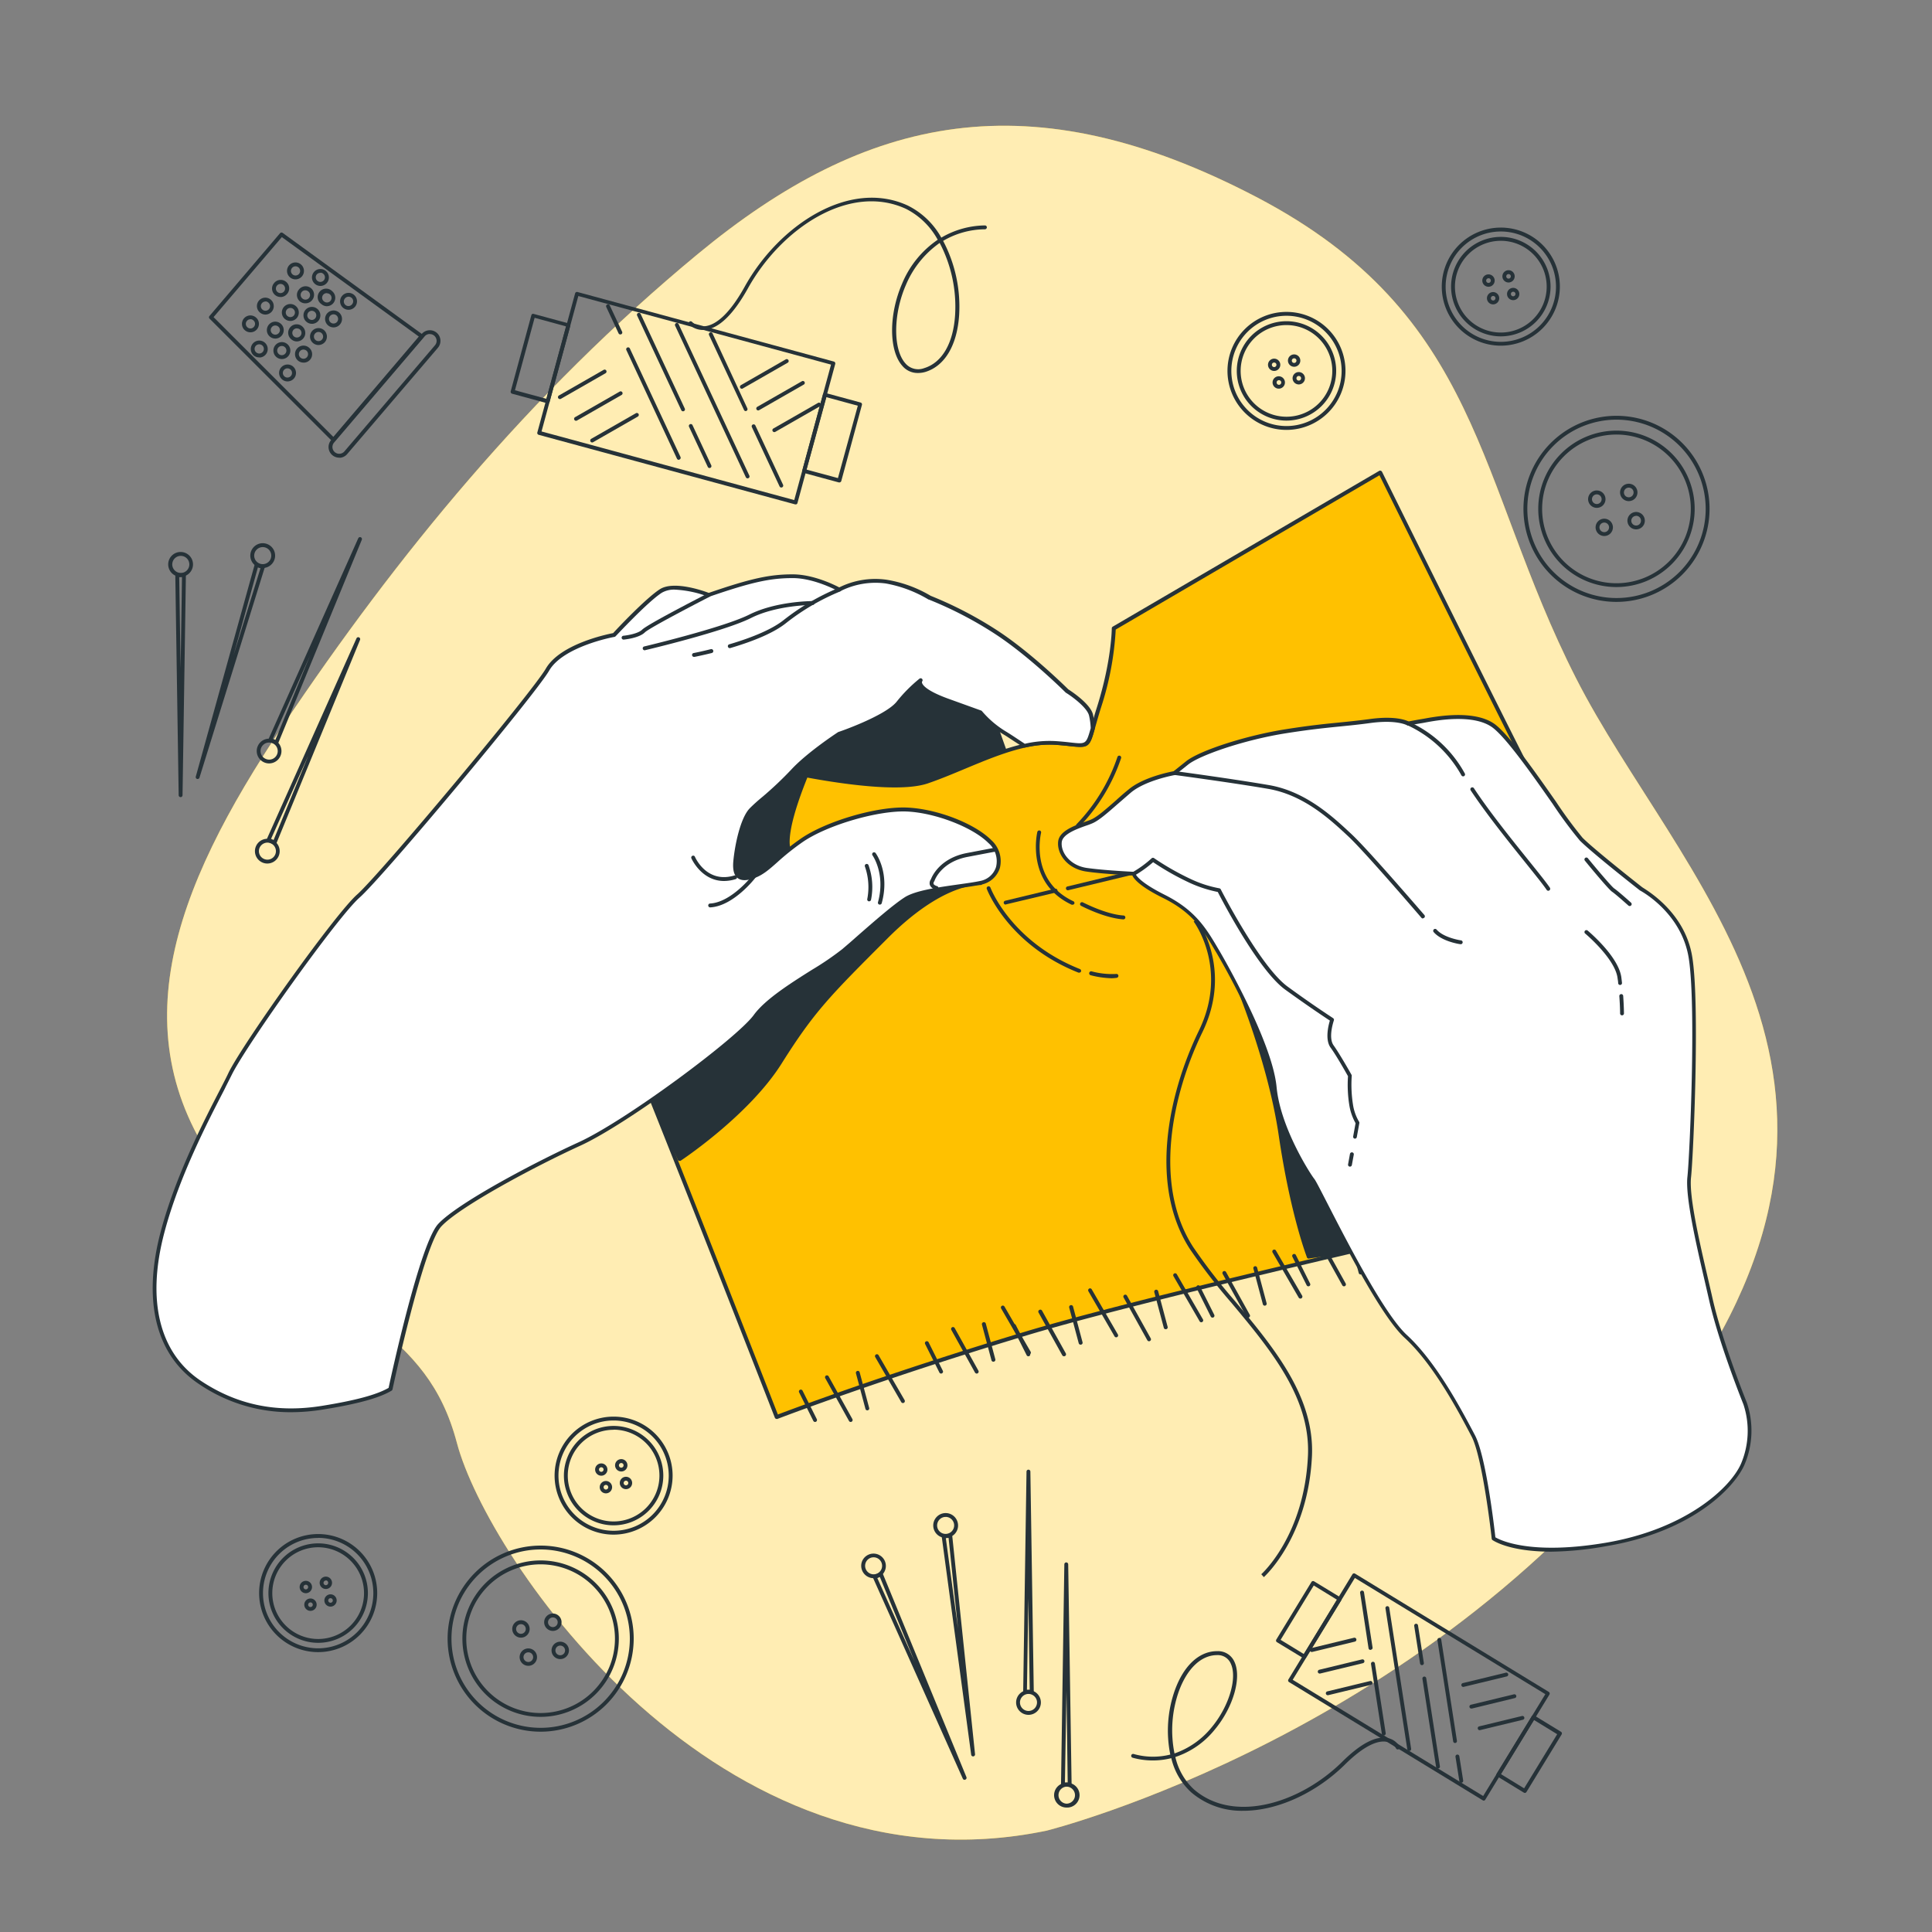 <svg xmlns="http://www.w3.org/2000/svg" viewBox="0 0 500 500"><rect x="0" y="0" width="500" height="500" fill="#808080" stroke="none"/><g id="freepik--background-simple--inject-10"><path d="M270.83,473.78s100.89-25.1,162.51-110,.52-137.14-25.49-188.31S383.7,81.59,325.18,51,224.35,29.57,180.6,65.73,102.53,144.09,73.48,187.39,30,269.46,59.31,306.26s51,37.15,58.94,67.18S185.94,491.4,270.83,473.78Z" style="fill:#FFC100"></path><path d="M270.83,473.78s100.89-25.1,162.51-110,.52-137.14-25.49-188.31S383.7,81.59,325.18,51,224.35,29.57,180.6,65.73,102.53,144.09,73.48,187.39,30,269.46,59.31,306.26s51,37.15,58.94,67.18S185.94,491.4,270.83,473.78Z" style="fill:#fff;opacity:0.7"></path></g><g id="freepik--thread-2--inject-10"><path d="M394.63,464a.48.48,0,0,1-.26-.07l-6.88-4.2a.56.56,0,0,1-.23-.31.53.53,0,0,1,.06-.37l9.1-14.9a.48.48,0,0,1,.31-.23.49.49,0,0,1,.37.06l6.88,4.2a.5.5,0,0,1,.17.69l-9.1,14.89A.47.47,0,0,1,394.63,464Zm-6.19-4.86,6,3.68L403,448.81l-6-3.67Z" style="fill:#263238"></path><path d="M337.61,429.25a.5.5,0,0,1-.26-.08L330.48,425a.48.48,0,0,1-.23-.31.5.5,0,0,1,.06-.38l9.09-14.9a.5.5,0,0,1,.69-.16l6.88,4.19a.5.5,0,0,1,.16.69L338,429A.51.51,0,0,1,337.61,429.25Zm-6.19-4.86,6,3.67L346,414l-6-3.68Z" style="fill:#263238"></path><path d="M384,466a.5.5,0,0,1-.26-.08l-50.14-30.6a.48.48,0,0,1-.22-.3.5.5,0,0,1,.06-.38L350,407.43a.5.5,0,0,1,.69-.17l50.13,30.6a.5.5,0,0,1,.17.69l-16.61,27.22a.5.5,0,0,1-.31.22Zm-49.45-31.27,49.29,30.08,16.09-26.36-49.29-30.08Z" style="fill:#263238"></path><path d="M376.58,451.09a.51.51,0,0,1-.5-.42L372,424.47a.51.51,0,0,1,.42-.57.5.5,0,0,1,.57.42l4.06,26.19a.49.49,0,0,1-.42.57Z" style="fill:#263238"></path><path d="M378.17,461.37a.49.49,0,0,1-.49-.42l-1-6.29a.49.49,0,0,1,.42-.57.5.5,0,0,1,.57.41l1,6.3a.5.5,0,0,1-.41.57Z" style="fill:#263238"></path><path d="M368,430.94a.5.5,0,0,1-.49-.42L366,420.8a.49.49,0,0,1,.41-.57.5.5,0,0,1,.57.41l1.51,9.72a.5.5,0,0,1-.42.57Z" style="fill:#263238"></path><path d="M372.15,457.7a.5.5,0,0,1-.49-.42l-3.54-22.81a.51.51,0,0,1,.42-.57.5.5,0,0,1,.57.42l3.54,22.8a.5.5,0,0,1-.42.57Z" style="fill:#263238"></path><path d="M364.7,453.15a.49.49,0,0,1-.49-.42l-5.65-36.48a.49.49,0,0,1,.41-.57.5.5,0,0,1,.57.42l5.66,36.48a.51.51,0,0,1-.42.57Z" style="fill:#263238"></path><path d="M354.67,427a.5.5,0,0,1-.49-.42L352,412.23a.5.5,0,1,1,1-.15l2.22,14.29a.49.49,0,0,1-.42.57Z" style="fill:#263238"></path><path d="M358.11,449.13a.49.49,0,0,1-.49-.42l-2.8-18.06a.5.5,0,0,1,1-.15l2.8,18.06a.51.51,0,0,1-.42.57Z" style="fill:#263238"></path><path d="M378.76,436.57a.5.5,0,0,1-.12-1l11.07-2.68a.51.51,0,0,1,.61.37.5.5,0,0,1-.37.6l-11.07,2.68Z" style="fill:#263238"></path><path d="M380.85,442.17a.5.5,0,0,1-.12-1l11.07-2.68a.51.51,0,0,1,.61.37.5.5,0,0,1-.37.6L381,442.15Z" style="fill:#263238"></path><path d="M382.93,447.77a.5.5,0,0,1-.48-.39.49.49,0,0,1,.37-.6l11.07-2.68a.5.5,0,0,1,.6.37.49.49,0,0,1-.36.6l-11.08,2.68Z" style="fill:#263238"></path><path d="M339.45,427.52a.49.49,0,0,1-.48-.38.5.5,0,0,1,.37-.61l11.07-2.68a.5.5,0,0,1,.23,1l-11.07,2.68Z" style="fill:#263238"></path><path d="M341.54,433.12a.51.51,0,0,1-.49-.38.52.52,0,0,1,.37-.61l11.08-2.68a.5.5,0,0,1,.6.37.51.51,0,0,1-.37.61l-11.07,2.68Z" style="fill:#263238"></path><path d="M343.63,438.72a.5.5,0,0,1-.49-.38.51.51,0,0,1,.37-.61l11.07-2.68a.52.52,0,0,1,.61.37.51.51,0,0,1-.37.61l-11.07,2.68Z" style="fill:#263238"></path><path d="M321.77,468.63a20.09,20.09,0,0,1-13.48-4.77,17.31,17.31,0,0,1-5.16-8.85,19.57,19.57,0,0,1-10-.11.51.51,0,0,1-.36-.62.5.5,0,0,1,.61-.35,18.35,18.35,0,0,0,9.49.15,31.21,31.21,0,0,1,1.22-16.76c2.3-6.28,6.22-9.92,10.74-10H315a4.61,4.61,0,0,1,4.45,2.71c1.95,4.09-.26,11.81-5.05,17.56a21.91,21.91,0,0,1-10.22,7.12,16.31,16.31,0,0,0,4.81,8.38c10.39,9,27.66,3.47,38.34-7.11,4.67-4.63,8.58-6.72,11.63-6.2a4.4,4.4,0,0,1,3.2,2.2.5.5,0,1,1-.89.44,3.46,3.46,0,0,0-2.5-1.66c-1.86-.3-5.23.48-10.73,5.93C340.87,463.77,330.88,468.63,321.77,468.63ZM315,428.34h-.08c-4.08.05-7.66,3.45-9.82,9.32a30.35,30.35,0,0,0-1.14,16.13A21.43,21.43,0,0,0,313.6,447c4.47-5.38,6.68-12.78,4.91-16.49A3.63,3.63,0,0,0,315,428.34Z" style="fill:#263238"></path></g><g id="freepik--thread-1--inject-10"><path d="M141.76,104.36h-.14l-9.1-2.47a.52.52,0,0,1-.35-.62l5.35-19.72a.54.54,0,0,1,.24-.3.55.55,0,0,1,.38,0l9.1,2.47a.52.52,0,0,1,.35.62L142.24,104a.53.53,0,0,1-.24.31A.5.5,0,0,1,141.76,104.36ZM133.27,101l8.13,2.21,5.09-18.75-8.13-2.21Z" style="fill:#263238"></path><path d="M217.21,124.85l-.13,0-9.1-2.47a.53.53,0,0,1-.3-.23.51.51,0,0,1-.05-.38L213,102a.48.48,0,0,1,.24-.3.46.46,0,0,1,.38,0l9.1,2.47a.5.5,0,0,1,.35.61l-5.35,19.72A.51.51,0,0,1,217.21,124.85Zm-8.48-3.32,8.13,2.2L222,105l-8.13-2.21Z" style="fill:#263238"></path><path d="M205.9,130.53l-.13,0-66.36-18a.48.48,0,0,1-.3-.24.44.44,0,0,1-.05-.37l9.78-36a.5.5,0,0,1,.61-.35l66.36,18a.51.51,0,0,1,.35.62l-9.78,36a.47.47,0,0,1-.23.3A.45.45,0,0,1,205.9,130.53Zm-65.75-18.87,65.4,17.76,9.52-35.06-65.4-17.75Z" style="fill:#263238"></path><path d="M175.66,119a.52.52,0,0,1-.46-.29L162.08,90.55a.5.5,0,0,1,.9-.42l13.13,28.12a.49.49,0,0,1-.24.66A.41.41,0,0,1,175.66,119Z" style="fill:#263238"></path><path d="M160.53,86.55a.48.48,0,0,1-.45-.29l-3.15-6.75a.5.5,0,1,1,.9-.42L161,85.84a.5.5,0,0,1-.24.67A.52.52,0,0,1,160.53,86.55Z" style="fill:#263238"></path><path d="M183.62,121.12a.48.48,0,0,1-.45-.29L178.3,110.4a.5.5,0,0,1,.9-.42l4.87,10.43a.5.5,0,0,1-.24.67A.52.52,0,0,1,183.62,121.12Z" style="fill:#263238"></path><path d="M176.77,106.44a.48.48,0,0,1-.45-.28L164.89,81.67a.49.49,0,0,1,.24-.66.5.5,0,0,1,.67.24l11.42,24.48a.5.5,0,0,1-.24.67A.52.52,0,0,1,176.77,106.44Z" style="fill:#263238"></path><path d="M193.48,123.8a.52.52,0,0,1-.46-.29L174.75,84.35a.5.5,0,1,1,.9-.42l18.28,39.16a.49.49,0,0,1-.24.66A.54.54,0,0,1,193.48,123.8Z" style="fill:#263238"></path><path d="M202.2,126.17a.49.49,0,0,1-.45-.29l-7.17-15.35a.5.5,0,0,1,.24-.66.5.5,0,0,1,.67.24l7.16,15.34a.5.5,0,0,1-.24.67A.54.54,0,0,1,202.2,126.17Z" style="fill:#263238"></path><path d="M193,106.39a.49.49,0,0,1-.45-.29l-9.05-19.38a.5.5,0,0,1,.24-.67.51.51,0,0,1,.67.24l9,19.39a.49.49,0,0,1-.24.66A.54.54,0,0,1,193,106.39Z" style="fill:#263238"></path><path d="M153.25,114.51a.5.5,0,0,1-.43-.25.51.51,0,0,1,.18-.69l11.57-6.63a.52.52,0,0,1,.69.19.51.51,0,0,1-.19.68l-11.57,6.63A.45.45,0,0,1,153.25,114.51Z" style="fill:#263238"></path><path d="M149.07,108.9a.51.51,0,0,1-.43-.26.5.5,0,0,1,.19-.68l11.57-6.63a.5.5,0,0,1,.49.87l-11.57,6.63A.55.55,0,0,1,149.07,108.9Z" style="fill:#263238"></path><path d="M144.9,103.28a.52.52,0,0,1-.44-.25.51.51,0,0,1,.19-.68l11.57-6.63a.49.49,0,0,1,.68.18.51.51,0,0,1-.18.69l-11.57,6.63A.57.57,0,0,1,144.9,103.28Z" style="fill:#263238"></path><path d="M200.39,111.83a.5.5,0,0,1-.25-.93l11.57-6.63a.49.49,0,0,1,.68.18.51.51,0,0,1-.18.69l-11.57,6.63A.54.54,0,0,1,200.39,111.83Z" style="fill:#263238"></path><path d="M196.21,106.22a.5.5,0,0,1-.24-.93l11.57-6.63a.49.49,0,1,1,.49.86l-11.57,6.63A.45.45,0,0,1,196.21,106.22Z" style="fill:#263238"></path><path d="M192,100.61a.51.51,0,0,1-.44-.25.52.52,0,0,1,.19-.69L203.36,93a.51.51,0,0,1,.68.19.49.49,0,0,1-.18.68l-11.57,6.63A.47.47,0,0,1,192,100.61Z" style="fill:#263238"></path><path d="M237.53,96.53a5.15,5.15,0,0,1-4-1.84c-3.52-3.94-3.54-13.3-.06-21.3a25.48,25.48,0,0,1,9.21-11.34,19.24,19.24,0,0,0-8.22-8c-14.68-6.78-32.32,5.13-40.89,20.56-3.73,6.7-7.42,10.31-11,10.73A5.09,5.09,0,0,1,178.38,84a.5.5,0,1,1,.74-.67h0a4.14,4.14,0,0,0,3.42,1.08c2.21-.27,5.77-2.26,10.19-10.22,8.79-15.82,27-28,42.19-21a20.21,20.21,0,0,1,8.69,8.31,22.82,22.82,0,0,1,11.28-3.16.5.5,0,0,1,.51.49.52.52,0,0,1-.49.51,21.64,21.64,0,0,0-10.83,3,36.42,36.42,0,0,1,4.14,19.26c-.53,7.79-3.72,13.13-8.75,14.66A6.84,6.84,0,0,1,237.53,96.53Zm5.66-33.66a25.19,25.19,0,0,0-8.76,10.92c-3.28,7.55-3.34,16.63-.12,20.24a4.35,4.35,0,0,0,4.87,1.24c4.61-1.4,7.54-6.42,8-13.76A35.58,35.58,0,0,0,243.19,62.87Z" style="fill:#263238"></path></g><g id="freepik--buttons-2--inject-10"><path d="M418.35,155.77a24.08,24.08,0,1,1,24.08-24.08A24.1,24.1,0,0,1,418.35,155.77Zm0-47.16a23.08,23.08,0,1,0,23.08,23.08A23.11,23.11,0,0,0,418.35,108.61Z" style="fill:#263238"></path><path d="M418.35,151.93a20.24,20.24,0,1,1,20.23-20.24A20.26,20.26,0,0,1,418.35,151.93Zm0-39.47a19.24,19.24,0,1,0,19.23,19.23A19.26,19.26,0,0,0,418.35,112.46Z" style="fill:#263238"></path><path d="M413.25,131.43a2.25,2.25,0,1,1,2.25-2.24A2.24,2.24,0,0,1,413.25,131.43Zm0-3.49a1.25,1.25,0,1,0,1.25,1.25A1.25,1.25,0,0,0,413.25,127.94Z" style="fill:#263238"></path><path d="M421.52,129.69a2.25,2.25,0,1,1,2.25-2.25A2.24,2.24,0,0,1,421.52,129.69Zm0-3.49a1.25,1.25,0,1,0,1.25,1.24A1.25,1.25,0,0,0,421.52,126.2Z" style="fill:#263238"></path><path d="M415.17,138.72a2.24,2.24,0,1,1,2.25-2.24A2.24,2.24,0,0,1,415.17,138.72Zm0-3.48a1.24,1.24,0,1,0,1.25,1.24A1.24,1.24,0,0,0,415.17,135.24Z" style="fill:#263238"></path><path d="M423.44,137a2.25,2.25,0,1,1,2.24-2.24A2.24,2.24,0,0,1,423.44,137Zm0-3.49a1.25,1.25,0,1,0,1.24,1.25A1.24,1.24,0,0,0,423.44,133.49Z" style="fill:#263238"></path><path d="M332.94,111.26A15.27,15.27,0,1,1,348.21,96,15.29,15.29,0,0,1,332.94,111.26Zm0-29.54A14.27,14.27,0,1,0,347.21,96,14.28,14.28,0,0,0,332.94,81.72Z" style="fill:#263238"></path><path d="M332.94,108.85A12.86,12.86,0,1,1,345.8,96,12.88,12.88,0,0,1,332.94,108.85Zm0-24.72A11.86,11.86,0,1,0,344.8,96,11.87,11.87,0,0,0,332.94,84.13Z" style="fill:#263238"></path><path d="M329.75,96a1.59,1.59,0,1,1,1.59-1.59A1.59,1.59,0,0,1,329.75,96Zm0-2.18a.59.59,0,1,0,.59.59A.58.58,0,0,0,329.75,93.83Z" style="fill:#263238"></path><path d="M334.93,94.92a1.6,1.6,0,1,1,1.59-1.59A1.59,1.59,0,0,1,334.93,94.92Zm0-2.19a.6.6,0,1,0,.59.6A.59.59,0,0,0,334.93,92.73Z" style="fill:#263238"></path><path d="M331,100.58A1.6,1.6,0,1,1,332.54,99,1.59,1.59,0,0,1,331,100.58Zm0-2.19a.6.6,0,1,0,.59.6A.59.59,0,0,0,331,98.39Z" style="fill:#263238"></path><path d="M336.13,99.49a1.6,1.6,0,1,1,1.59-1.6A1.6,1.6,0,0,1,336.13,99.49Zm0-2.19a.6.6,0,1,0,.59.59A.59.59,0,0,0,336.13,97.3Z" style="fill:#263238"></path><path d="M388.42,89.46a15.28,15.28,0,1,1,15.27-15.28A15.3,15.3,0,0,1,388.42,89.46Zm0-29.55a14.28,14.28,0,1,0,14.27,14.27A14.28,14.28,0,0,0,388.42,59.91Z" style="fill:#263238"></path><path d="M388.42,87.05a12.87,12.87,0,1,1,12.86-12.87A12.88,12.88,0,0,1,388.42,87.05Zm0-24.73a11.87,11.87,0,1,0,11.86,11.86A11.87,11.87,0,0,0,388.42,62.32Z" style="fill:#263238"></path><path d="M385.23,74.21a1.6,1.6,0,1,1,1.59-1.6A1.6,1.6,0,0,1,385.23,74.21Zm0-2.19a.6.6,0,1,0,.59.59A.6.6,0,0,0,385.23,72Z" style="fill:#263238"></path><path d="M390.41,73.11A1.59,1.59,0,1,1,392,71.52,1.6,1.6,0,0,1,390.41,73.11Zm0-2.18a.59.59,0,1,0,.59.59A.59.59,0,0,0,390.41,70.93Z" style="fill:#263238"></path><path d="M386.43,78.77A1.59,1.59,0,1,1,388,77.18,1.59,1.59,0,0,1,386.43,78.77Zm0-2.18a.59.59,0,1,0,.59.59A.58.58,0,0,0,386.43,76.59Z" style="fill:#263238"></path><path d="M391.61,77.68a1.59,1.59,0,1,1,1.59-1.59A1.59,1.59,0,0,1,391.61,77.68Zm0-2.18a.59.59,0,1,0,0,1.18.59.59,0,1,0,0-1.18Z" style="fill:#263238"></path></g><g id="freepik--buttons-1--inject-10"><path d="M139.92,448.16A24.08,24.08,0,1,1,164,424.08,24.11,24.11,0,0,1,139.92,448.16Zm0-47.16A23.08,23.08,0,1,0,163,424.08,23.12,23.12,0,0,0,139.92,401Z" style="fill:#263238"></path><path d="M139.92,444.32a20.24,20.24,0,1,1,20.23-20.24A20.26,20.26,0,0,1,139.92,444.32Zm0-39.47a19.24,19.24,0,1,0,19.23,19.23A19.26,19.26,0,0,0,139.92,404.85Z" style="fill:#263238"></path><path d="M134.82,423.82a2.25,2.25,0,1,1,2.25-2.24A2.24,2.24,0,0,1,134.82,423.82Zm0-3.49a1.25,1.25,0,1,0,1.25,1.25A1.24,1.24,0,0,0,134.82,420.33Z" style="fill:#263238"></path><path d="M143.09,422.08a2.25,2.25,0,1,1,2.24-2.25A2.24,2.24,0,0,1,143.09,422.08Zm0-3.49a1.25,1.25,0,1,0,1.24,1.24A1.24,1.24,0,0,0,143.09,418.59Z" style="fill:#263238"></path><path d="M136.74,431.11a2.25,2.25,0,1,1,2.24-2.24A2.24,2.24,0,0,1,136.74,431.11Zm0-3.49a1.25,1.25,0,1,0,1.24,1.25A1.24,1.24,0,0,0,136.74,427.62Z" style="fill:#263238"></path><path d="M145,429.37a2.25,2.25,0,1,1,2.24-2.25A2.25,2.25,0,0,1,145,429.37Zm0-3.49a1.25,1.25,0,1,0,1.24,1.24A1.25,1.25,0,0,0,145,425.88Z" style="fill:#263238"></path><path d="M82.35,427.57A15.28,15.28,0,1,1,97.62,412.3,15.3,15.3,0,0,1,82.35,427.57Zm0-29.55A14.28,14.28,0,1,0,96.62,412.3,14.3,14.3,0,0,0,82.35,398Z" style="fill:#263238"></path><path d="M82.35,425.16A12.87,12.87,0,1,1,95.21,412.3,12.88,12.88,0,0,1,82.35,425.16Zm0-24.73A11.87,11.87,0,1,0,94.21,412.3,11.89,11.89,0,0,0,82.35,400.43Z" style="fill:#263238"></path><path d="M79.15,412.32a1.6,1.6,0,1,1,1.6-1.59A1.6,1.6,0,0,1,79.15,412.32Zm0-2.19a.6.6,0,1,0,.6.6A.6.6,0,0,0,79.15,410.13Z" style="fill:#263238"></path><path d="M84.33,411.23a1.6,1.6,0,1,1,1.6-1.6A1.6,1.6,0,0,1,84.33,411.23Zm0-2.19a.6.6,0,1,0,.6.59A.6.6,0,0,0,84.33,409Z" style="fill:#263238"></path><path d="M80.36,416.89a1.6,1.6,0,1,1,1.59-1.6A1.6,1.6,0,0,1,80.36,416.89Zm0-2.19a.6.6,0,1,0,.59.59A.6.6,0,0,0,80.36,414.7Z" style="fill:#263238"></path><path d="M85.54,415.79a1.59,1.59,0,1,1,1.59-1.59A1.6,1.6,0,0,1,85.54,415.79Zm0-2.18a.59.59,0,1,0,.59.59A.59.59,0,0,0,85.54,413.61Z" style="fill:#263238"></path><path d="M158.8,397.16a15.27,15.27,0,1,1,15.27-15.27A15.29,15.29,0,0,1,158.8,397.16Zm0-29.54a14.27,14.27,0,1,0,14.27,14.27A14.28,14.28,0,0,0,158.8,367.62Z" style="fill:#263238"></path><path d="M158.8,394.75a12.86,12.86,0,1,1,12.86-12.86A12.88,12.88,0,0,1,158.8,394.75Zm0-24.72a11.86,11.86,0,1,0,11.86,11.86A11.87,11.87,0,0,0,158.8,370Z" style="fill:#263238"></path><path d="M155.61,381.91a1.59,1.59,0,1,1,1.59-1.59A1.59,1.59,0,0,1,155.61,381.91Zm0-2.18a.58.58,0,0,0-.59.59.59.59,0,0,0,1.18,0A.58.58,0,0,0,155.61,379.73Z" style="fill:#263238"></path><path d="M160.79,380.82a1.6,1.6,0,1,1,1.59-1.59A1.59,1.59,0,0,1,160.79,380.82Zm0-2.19a.6.6,0,1,0,.59.6A.59.59,0,0,0,160.79,378.63Z" style="fill:#263238"></path><path d="M156.81,386.48a1.6,1.6,0,1,1,1.6-1.59A1.6,1.6,0,0,1,156.81,386.48Zm0-2.19a.6.6,0,1,0,.6.6A.6.6,0,0,0,156.81,384.29Z" style="fill:#263238"></path><path d="M162,385.39a1.6,1.6,0,1,1,1.6-1.6A1.6,1.6,0,0,1,162,385.39Zm0-2.19a.6.6,0,1,0,.6.59A.6.6,0,0,0,162,383.2Z" style="fill:#263238"></path></g><g id="freepik--Thimble--inject-10"><path d="M86.27,114.29a.51.51,0,0,1-.35-.15L54.22,82.45a.5.5,0,0,1,0-.68L72.48,60.35a.51.51,0,0,1,.67-.08l36.27,26.34a.47.47,0,0,1,.2.34.5.5,0,0,1-.11.39L86.65,114.11a.5.5,0,0,1-.36.18Zm-31-32.22,31,31L108.39,87.1,72.94,61.36Z" style="fill:#263238"></path><path d="M87.79,118.44a2.75,2.75,0,0,1-2.09-4.55l23.44-27.46a2.77,2.77,0,0,1,3.89-.31,2.77,2.77,0,0,1,.3,3.89L89.89,117.47a2.74,2.74,0,0,1-1.88,1Zm23.45-32h-.14a1.7,1.7,0,0,0-1.2.61L86.46,114.54a1.76,1.76,0,0,0-.42,1.28,1.75,1.75,0,0,0,1.89,1.61,1.74,1.74,0,0,0,1.2-.61l23.44-27.46h0a1.76,1.76,0,0,0,.42-1.28,1.8,1.8,0,0,0-.61-1.2A1.76,1.76,0,0,0,111.24,86.46Z" style="fill:#263238"></path><path d="M64.81,86a2.19,2.19,0,0,1-1.42-.52A2.13,2.13,0,0,1,62.63,84a2.16,2.16,0,0,1,.51-1.6,2.19,2.19,0,0,1,3.09-.24h0A2.13,2.13,0,0,1,67,83.61,2.18,2.18,0,0,1,64.81,86Zm0-3.37h-.09a1.14,1.14,0,0,0-.81.41,1.2,1.2,0,0,0-.29.87,1.24,1.24,0,0,0,.42.81,1.18,1.18,0,0,0,1.67-.13,1.17,1.17,0,0,0-.13-1.68h0A1.16,1.16,0,0,0,64.81,82.6Z" style="fill:#263238"></path><path d="M68.7,81.41a2.19,2.19,0,0,1-1.42-.52A2.18,2.18,0,0,1,67,77.81a2.17,2.17,0,0,1,3.08-.25h0a2.13,2.13,0,0,1,.76,1.49,2.16,2.16,0,0,1-.51,1.6A2.22,2.22,0,0,1,68.7,81.41Zm0-3.37h-.09a1.18,1.18,0,0,0-.81.41,1.17,1.17,0,0,0,.13,1.68A1.19,1.19,0,0,0,69.61,80a1.19,1.19,0,0,0-.14-1.68h0A1.2,1.2,0,0,0,68.7,78Z" style="fill:#263238"></path><path d="M72.59,76.86a2.2,2.2,0,0,1-2.18-2,2.15,2.15,0,0,1,.52-1.59,2.19,2.19,0,1,1,3.33,2.84,2.21,2.21,0,0,1-1.5.76Zm0-3.38a1.17,1.17,0,0,0-.9.42,1.18,1.18,0,0,0,1,1.95,1.18,1.18,0,0,0,.81-.41,1.2,1.2,0,0,0-.14-1.68A1.16,1.16,0,0,0,72.59,73.48Z" style="fill:#263238"></path><path d="M76.48,72.3a2.19,2.19,0,1,1,1.42-3.85h0a2.19,2.19,0,0,1-1.42,3.85Zm0-3.38a1.17,1.17,0,0,0-.9.42,1.19,1.19,0,1,0,1.68-.13h0A1.22,1.22,0,0,0,76.48,68.92Z" style="fill:#263238"></path><path d="M71.25,87.62a2.18,2.18,0,0,1-1.42-.52,2.13,2.13,0,0,1-.76-1.5,2.19,2.19,0,0,1,2-2.35,2.19,2.19,0,0,1,1.59.52h0a2.13,2.13,0,0,1,.76,1.49,2.19,2.19,0,0,1-2,2.36Zm0-3.38h-.09a1.14,1.14,0,0,0-.81.41,1.2,1.2,0,0,0-.29.87,1.24,1.24,0,0,0,.42.81,1.22,1.22,0,0,0,.86.28,1.15,1.15,0,0,0,.81-.42,1.17,1.17,0,0,0,.29-.86,1.19,1.19,0,0,0-.42-.81h0A1.17,1.17,0,0,0,71.25,84.24Z" style="fill:#263238"></path><path d="M75.14,83.06a2.19,2.19,0,1,1,1.42-3.85h0a2.13,2.13,0,0,1,.76,1.49,2.16,2.16,0,0,1-.51,1.6,2.21,2.21,0,0,1-1.5.76Zm0-3.37a1.19,1.19,0,0,0-.77,2.09,1.22,1.22,0,0,0,.86.28,1.19,1.19,0,0,0,.82-.41,1.25,1.25,0,0,0,.28-.87,1.22,1.22,0,0,0-.42-.81h0A1.18,1.18,0,0,0,75.14,79.69Z" style="fill:#263238"></path><path d="M79,78.5A2.19,2.19,0,0,1,77.61,78a2.21,2.21,0,0,1-.76-1.49,2.15,2.15,0,0,1,.52-1.59,2.19,2.19,0,1,1,3.33,2.84A2.22,2.22,0,0,1,79,78.5Zm0-3.37h-.09a1.18,1.18,0,0,0-.81.41,1.16,1.16,0,0,0-.28.87,1.14,1.14,0,0,0,.41.81,1.19,1.19,0,1,0,1.54-1.81h0A1.18,1.18,0,0,0,79,75.13Z" style="fill:#263238"></path><path d="M82.92,74a2.19,2.19,0,0,1-1.66-3.61,2.13,2.13,0,0,1,1.49-.76,2.17,2.17,0,0,1,1.59.51h0A2.19,2.19,0,0,1,82.92,74Zm0-3.38h-.09A1.19,1.19,0,0,0,82,71a1.18,1.18,0,0,0,.13,1.67,1.19,1.19,0,0,0,1.68-.13,1.22,1.22,0,0,0,.28-.86,1.2,1.2,0,0,0-.42-.82h0A1.18,1.18,0,0,0,82.92,70.57Z" style="fill:#263238"></path><path d="M72.94,92.92a2.16,2.16,0,0,1-1.41-.52,2.19,2.19,0,1,1,2.84-3.34h0a2.19,2.19,0,0,1-1.43,3.86Zm0-3.38a1.19,1.19,0,1,0,.77.29h0A1.16,1.16,0,0,0,73,89.54Z" style="fill:#263238"></path><path d="M76.84,88.36a2.17,2.17,0,0,1-1.42-.52,2.19,2.19,0,1,1,2.84-3.33h0A2.21,2.21,0,0,1,79,86a2.15,2.15,0,0,1-.52,1.59A2.17,2.17,0,0,1,76.84,88.36Zm0-3.38h-.1a1.18,1.18,0,0,0-.81.41,1.2,1.2,0,0,0,.14,1.68,1.19,1.19,0,0,0,1.67-.14,1.13,1.13,0,0,0,.28-.86,1.14,1.14,0,0,0-.41-.81h0A1.17,1.17,0,0,0,76.84,85Z" style="fill:#263238"></path><path d="M80.72,83.8a2.16,2.16,0,0,1-1.41-.52,2.13,2.13,0,0,1-.76-1.49,2.16,2.16,0,0,1,.51-1.6A2.19,2.19,0,1,1,80.9,83.8Zm0-3.37a1.21,1.21,0,0,0-.91.41,1.23,1.23,0,0,0-.28.87,1.19,1.19,0,0,0,.42.81,1.21,1.21,0,0,0,.86.28,1.19,1.19,0,0,0-.09-2.37Z" style="fill:#263238"></path><path d="M84.62,79.25a2.17,2.17,0,0,1-1.42-.53A2.19,2.19,0,1,1,86,75.39h0a2.19,2.19,0,0,1,.24,3.09,2.21,2.21,0,0,1-1.49.76Zm0-3.38A1.18,1.18,0,0,0,83.85,78a1.17,1.17,0,0,0,.86.28A1.18,1.18,0,0,0,85.8,77a1.17,1.17,0,0,0-1.18-1.09Z" style="fill:#263238"></path><path d="M78.54,93.84a2.19,2.19,0,0,1-1.42-.52,2.13,2.13,0,0,1-.76-1.49A2.19,2.19,0,0,1,80,90h0a2.18,2.18,0,0,1-1.42,3.85Zm0-3.37h-.09a1.18,1.18,0,0,0-.81.41,1.17,1.17,0,0,0,.13,1.68,1.18,1.18,0,0,0,1.67-.13,1.19,1.19,0,0,0-.13-1.68h0A1.22,1.22,0,0,0,78.54,90.47Z" style="fill:#263238"></path><path d="M82.43,89.29A2.19,2.19,0,0,1,81,88.76a2.18,2.18,0,0,1-.24-3.08,2.19,2.19,0,0,1,3.08-.25,2.21,2.21,0,0,1,.25,3.09,2.21,2.21,0,0,1-1.5.76Zm0-3.38a1.17,1.17,0,0,0-.9.42,1.13,1.13,0,0,0-.28.86,1.14,1.14,0,0,0,.41.81,1.17,1.17,0,0,0,.86.28,1.19,1.19,0,0,0,.82-.41,1.19,1.19,0,0,0-.14-1.68A1.18,1.18,0,0,0,82.43,85.91Z" style="fill:#263238"></path><path d="M74.38,98.71A2.11,2.11,0,0,1,73,98.18a2.19,2.19,0,0,1-.25-3.08,2.21,2.21,0,0,1,3.09-.25h0a2.21,2.21,0,0,1,.76,1.5,2.19,2.19,0,0,1-2,2.35Zm0-3.38H74.3a1.24,1.24,0,0,0-.82.42,1.19,1.19,0,0,0,.14,1.67,1.13,1.13,0,0,0,.86.28,1.18,1.18,0,0,0,1.09-1.27,1.19,1.19,0,0,0-.41-.82h0A1.22,1.22,0,0,0,74.39,95.33Z" style="fill:#263238"></path><path d="M67.09,92.49A2.17,2.17,0,0,1,65.68,92a2.19,2.19,0,1,1,3.6-1.84,2.17,2.17,0,0,1-.52,1.6,2.21,2.21,0,0,1-1.49.76Zm0-3.38a1.18,1.18,0,0,0-.77,2.09A1.18,1.18,0,0,0,68,91.07a1.15,1.15,0,0,0,.28-.87,1.18,1.18,0,0,0-.41-.81h0A1.18,1.18,0,0,0,67.1,89.11Z" style="fill:#263238"></path><path d="M86.32,84.73a2.19,2.19,0,1,1,1.42-3.86h0a2.19,2.19,0,0,1-1.42,3.86Zm0-3.38a1.19,1.19,0,0,0-.77,2.09,1.18,1.18,0,1,0,1.54-1.8h0A1.12,1.12,0,0,0,86.32,81.35Z" style="fill:#263238"></path><path d="M90.21,80.17a2.18,2.18,0,0,1-1.66-3.61,2.18,2.18,0,0,1,3.08-.24h0a2.19,2.19,0,0,1-1.42,3.85Zm0-3.38h-.09a1.14,1.14,0,0,0-.81.41,1.19,1.19,0,1,0,1.81,1.54,1.21,1.21,0,0,0,.28-.86,1.15,1.15,0,0,0-.42-.81h0A1.13,1.13,0,0,0,90.21,76.79Z" style="fill:#263238"></path></g><g id="freepik--hand-1--inject-10"><path d="M255.85,182.27s4.82,14.48,5.86,16.2.69,7.93-10.34,8.62-33.1,3.1-41-.34-11-2.42-11.38-5.86,14.83-16.55,27.24-24.83S255.85,182.27,255.85,182.27Z" style="fill:#263238"></path><path d="M224.79,209.06c-6,0-11.44-.46-14.65-1.85a53,53,0,0,0-6.83-2.41c-3-.87-4.6-1.35-4.85-3.86-.4-4,16-17.65,27.46-25.29,12.58-8.39,29.53,5.64,30.25,6.24a.48.48,0,0,1,.15.22c1.66,5,5,14.78,5.82,16.11a4.85,4.85,0,0,1-.21,4.49c-1,2-3.72,4.46-10.53,4.88-1.73.11-3.74.26-5.92.42C239.13,208.49,231.54,209.06,224.79,209.06Zm10.12-35a15,15,0,0,0-8.44,2.45c-13.41,8.94-27.3,21.47-27,24.36.18,1.76,1.07,2.1,4.13,3a53.82,53.82,0,0,1,6.95,2.45c6.57,2.86,23.6,1.57,34.87.73,2.18-.17,4.19-.32,5.92-.43,6.35-.39,8.79-2.58,9.72-4.34a3.86,3.86,0,0,0,.23-3.52c-1-1.68-5.34-14.59-5.86-16.17C254.29,181.65,244.55,174,234.91,174Z" style="fill:#263238"></path><path d="M196.55,198.13S229,206.06,240,202.27s22.75-10.69,33.1-10,7.58,2.76,11.37-9.31,3.8-20.34,3.8-20.34l68.95-40.34s37.58,76.19,43.44,86.88,30,96.19,30,96.19S304.8,333.28,265.85,345,201,366.72,201,366.72,159,258.81,154.14,249.5,140.7,205,140.7,205Z" style="fill:#FFC100"></path><path d="M201,367.22a.51.51,0,0,1-.47-.32c-.42-1.08-42.1-108-46.86-117.17s-13.14-43.15-13.49-44.59a.51.51,0,0,1,.07-.4.47.47,0,0,1,.35-.21l55.86-6.9a.56.56,0,0,1,.18,0c.32.08,32.39,7.85,43.16,4.15,3.14-1.08,6.41-2.44,9.57-3.76,8-3.32,16.22-6.76,23.72-6.26,1.66.11,3,.26,4.05.37,4,.45,4,.45,5.34-4.27.36-1.33.82-3,1.48-5.06,3.72-11.84,3.77-20.11,3.77-20.19a.5.5,0,0,1,.24-.43l69-40.34a.49.49,0,0,1,.39,0,.53.53,0,0,1,.31.26c.37.76,37.64,76.3,43.43,86.86s29.05,92.8,30,96.29a.51.51,0,0,1-.05.4.54.54,0,0,1-.32.23c-1.26.28-126.27,28.05-164.76,39.64s-64.52,21.6-64.78,21.7A.39.39,0,0,1,201,367.22ZM141.32,205.45c1.11,4.5,8.85,35.3,13.27,43.82,4.62,8.91,43.71,109.08,46.72,116.8,3.68-1.4,28.68-10.81,64.39-21.55C303,333.31,421.16,307,430,305c-2-7.11-24.28-85.49-29.81-95.58S360.21,129.49,357,123l-68.25,39.93a78.47,78.47,0,0,1-3.81,20.2c-.65,2.06-1.1,3.71-1.47,5-1.47,5.33-1.71,5.51-6.41,5-1.05-.12-2.37-.26-4-.37-7.26-.48-15.4,2.9-23.26,6.18-3.18,1.33-6.46,2.7-9.64,3.79-10.86,3.73-41.37-3.55-43.63-4.1Z" style="fill:#263238"></path><path d="M203.89,217.82c0-4.19,2.2-10.84,4.74-17.15-6.91-1.28-12.08-2.54-12.08-2.54L140.7,205s2.64,10.78,5.82,22l13.12,35.25c2.28,5.55,5.08,12.47,8.13,20.11l8.09,17.56s17.52-11.51,26-25,12.52-17.52,27.54-32.54c.95-1,1.89-1.85,2.8-2.68,13.37-12.2,21.55-11.2,21.55-11.2l-20.35-13.66C219.41,208.3,203.89,227.83,203.89,217.82Z" style="fill:#263238"></path><path d="M175.86,300.42a.32.32,0,0,1-.14,0,.51.51,0,0,1-.32-.27l-8.08-17.57c-3.26-8.13-6-14.89-8.15-20.12l-13.12-35.26c-3.16-11.12-5.81-21.93-5.84-22a.51.51,0,0,1,.07-.4.47.47,0,0,1,.35-.21l55.86-6.9a.56.56,0,0,1,.18,0c.05,0,5.24,1.28,12.06,2.54a.51.51,0,0,1,.34.25.5.5,0,0,1,0,.43c-3.12,7.73-4.71,13.43-4.71,17,0,1.2.24,2,.71,2.24,1.07.67,3.74-.68,6.82-2.24,5.89-3,14-7.07,21.72-3.46l20.42,13.69a.5.5,0,0,1,.19.59.49.49,0,0,1-.53.32c-.08,0-8.16-.78-21.16,11.08-.92.84-1.86,1.74-2.78,2.66-15,15-19,19-27.47,32.46s-26,25.07-26.18,25.18A.45.45,0,0,1,175.86,300.42Zm-34.54-95c.58,2.33,2.94,11.77,5.68,21.42l13.1,35.21c2.15,5.21,4.89,12,8.14,20.09l7.82,17c2.88-2,17.84-12.53,25.41-24.56C210,261.06,214,257,229.07,242c.93-.94,1.88-1.84,2.82-2.7,10.08-9.2,17.24-11,20.3-11.3l-19-12.77c-7.25-3.36-15.07.59-20.78,3.48-3.62,1.83-6.24,3.16-7.8,2.2-.79-.48-1.18-1.5-1.18-3.09,0-3.57,1.53-9.21,4.55-16.77-6.06-1.14-10.73-2.25-11.42-2.41Z" style="fill:#263238"></path><line x1="207.25" y1="360.15" x2="210.94" y2="367.52" style="fill:#fff"></line><path d="M210.94,368a.51.51,0,0,1-.45-.27l-3.68-7.38a.49.49,0,0,1,.22-.67.5.5,0,0,1,.67.22l3.69,7.38a.51.51,0,0,1-.22.67A.64.64,0,0,1,210.94,368Z" style="fill:#263238"></path><line x1="214.01" y1="356.46" x2="220.16" y2="367.52" style="fill:#fff"></line><path d="M220.16,368a.49.49,0,0,1-.44-.26l-6.14-11.06a.5.5,0,0,1,.19-.68.51.51,0,0,1,.68.2l6.15,11.06a.51.51,0,0,1-.2.68A.53.53,0,0,1,220.16,368Z" style="fill:#263238"></path><line x1="222" y1="355.23" x2="224.46" y2="364.45" style="fill:#fff"></line><path d="M224.46,365a.5.5,0,0,1-.48-.37l-2.46-9.22a.5.5,0,0,1,.35-.61.49.49,0,0,1,.61.35l2.46,9.22a.49.49,0,0,1-.35.61Z" style="fill:#263238"></path><line x1="226.92" y1="350.93" x2="233.68" y2="362.61" style="fill:#fff"></line><path d="M233.68,363.11a.51.51,0,0,1-.44-.25l-6.75-11.68a.5.5,0,0,1,.86-.5l6.76,11.67a.51.51,0,0,1-.18.69A.59.59,0,0,1,233.68,363.11Z" style="fill:#263238"></path><line x1="239.87" y1="347.6" x2="243.55" y2="354.98" style="fill:#fff"></line><path d="M243.56,355.48a.49.49,0,0,1-.45-.28l-3.69-7.37a.5.5,0,0,1,.9-.45l3.68,7.37a.49.49,0,0,1-.22.67A.46.46,0,0,1,243.56,355.48Z" style="fill:#263238"></path><line x1="246.63" y1="343.92" x2="252.77" y2="354.98" style="fill:#fff"></line><path d="M252.77,355.48a.53.53,0,0,1-.44-.26l-6.14-11.06a.5.5,0,0,1,.87-.49l6.15,11.06a.51.51,0,0,1-.2.69A.5.5,0,0,1,252.77,355.48Z" style="fill:#263238"></path><line x1="254.62" y1="342.69" x2="257.07" y2="351.91" style="fill:#fff"></line><path d="M257.07,352.41a.5.5,0,0,1-.48-.38l-2.46-9.21a.5.5,0,0,1,1-.26l2.46,9.22a.5.5,0,0,1-.36.61Z" style="fill:#263238"></path><line x1="259.53" y1="338.39" x2="266.29" y2="350.06" style="fill:#fff"></line><path d="M266.29,350.56a.5.5,0,0,1-.43-.25l-6.76-11.67a.51.51,0,0,1,.18-.69.5.5,0,0,1,.68.19l6.76,11.67a.49.49,0,0,1-.18.68A.45.45,0,0,1,266.29,350.56Z" style="fill:#263238"></path><line x1="262.45" y1="343.14" x2="266.13" y2="350.52" style="fill:#fff"></line><path d="M266.13,351a.48.48,0,0,1-.44-.28L262,343.37a.5.5,0,0,1,.22-.67.49.49,0,0,1,.67.22l3.69,7.37a.5.5,0,0,1-.22.67A.49.49,0,0,1,266.13,351Z" style="fill:#263238"></path><line x1="269.21" y1="339.46" x2="275.35" y2="350.52" style="fill:#fff"></line><path d="M275.35,351a.51.51,0,0,1-.44-.26l-6.14-11.06A.49.49,0,0,1,269,339a.5.5,0,0,1,.68.19l6.15,11.06a.52.52,0,0,1-.2.69A.5.5,0,0,1,275.35,351Z" style="fill:#263238"></path><line x1="277.19" y1="338.23" x2="279.65" y2="347.45" style="fill:#fff"></line><path d="M279.65,348a.5.5,0,0,1-.48-.38l-2.46-9.21a.5.5,0,0,1,1-.26l2.45,9.22a.49.49,0,0,1-.35.61Z" style="fill:#263238"></path><line x1="282.11" y1="333.93" x2="288.87" y2="345.6" style="fill:#fff"></line><path d="M288.87,346.1a.5.5,0,0,1-.43-.25l-6.76-11.67a.51.51,0,0,1,.18-.69.5.5,0,0,1,.68.19l6.76,11.67a.49.49,0,0,1-.18.68A.47.47,0,0,1,288.87,346.1Z" style="fill:#263238"></path><line x1="291.23" y1="335.55" x2="297.37" y2="346.62" style="fill:#fff"></line><path d="M297.37,347.12a.53.53,0,0,1-.44-.26l-6.14-11.06a.49.49,0,0,1,.19-.68.5.5,0,0,1,.68.19l6.15,11.06a.5.5,0,0,1-.2.68A.51.51,0,0,1,297.37,347.12Z" style="fill:#263238"></path><line x1="299.21" y1="334.33" x2="301.67" y2="343.54" style="fill:#fff"></line><path d="M301.67,344a.49.49,0,0,1-.48-.37l-2.46-9.21a.5.5,0,1,1,1-.26l2.45,9.21a.49.49,0,0,1-.35.62Z" style="fill:#263238"></path><line x1="304.13" y1="330.02" x2="310.89" y2="341.7" style="fill:#fff"></line><path d="M310.89,342.2a.5.5,0,0,1-.43-.25l-6.76-11.67a.5.5,0,1,1,.86-.51l6.76,11.68a.49.49,0,0,1-.18.68A.47.47,0,0,1,310.89,342.2Z" style="fill:#263238"></path><line x1="310.11" y1="333.11" x2="313.8" y2="340.48" style="fill:#fff"></line><path d="M313.8,341a.51.51,0,0,1-.45-.27l-3.69-7.38a.5.5,0,0,1,.9-.44l3.69,7.37a.5.5,0,0,1-.23.67A.44.44,0,0,1,313.8,341Z" style="fill:#263238"></path><line x1="316.87" y1="329.42" x2="323.02" y2="340.48" style="fill:#fff"></line><path d="M323,341a.5.5,0,0,1-.43-.25l-6.15-11.06a.52.52,0,0,1,.2-.69.51.51,0,0,1,.68.2l6.14,11.06a.49.49,0,0,1-.19.68A.54.54,0,0,1,323,341Z" style="fill:#263238"></path><line x1="324.86" y1="328.19" x2="327.32" y2="337.41" style="fill:#fff"></line><path d="M327.32,337.91a.5.5,0,0,1-.49-.37l-2.45-9.22a.49.49,0,0,1,.35-.61.5.5,0,0,1,.61.35l2.46,9.22a.5.5,0,0,1-.35.61Z" style="fill:#263238"></path><line x1="329.77" y1="323.89" x2="336.53" y2="335.57" style="fill:#fff"></line><path d="M336.53,336.07a.5.5,0,0,1-.43-.25l-6.76-11.68a.5.5,0,0,1,.87-.5L337,335.32a.51.51,0,0,1-.19.68A.43.43,0,0,1,336.53,336.07Z" style="fill:#263238"></path><line x1="334.92" y1="325.03" x2="338.61" y2="332.4" style="fill:#fff"></line><path d="M338.61,332.9a.49.49,0,0,1-.45-.28l-3.69-7.37a.5.5,0,0,1,.9-.45l3.68,7.38a.49.49,0,0,1-.22.67A.59.59,0,0,1,338.61,332.9Z" style="fill:#263238"></path><line x1="341.68" y1="321.34" x2="347.82" y2="332.4" style="fill:#fff"></line><path d="M347.82,332.9a.49.49,0,0,1-.43-.26l-6.15-11.06a.5.5,0,0,1,.88-.48l6.14,11.06a.51.51,0,0,1-.19.68A.54.54,0,0,1,347.82,332.9Z" style="fill:#263238"></path><line x1="349.67" y1="320.11" x2="352.12" y2="329.33" style="fill:#fff"></line><path d="M352.13,329.83a.5.5,0,0,1-.49-.37l-2.46-9.22a.5.5,0,0,1,.36-.61.49.49,0,0,1,.61.35l2.46,9.22a.5.5,0,0,1-.36.61Z" style="fill:#263238"></path><line x1="354.58" y1="315.81" x2="361.34" y2="327.48" style="fill:#fff"></line><path d="M361.34,328a.5.5,0,0,1-.43-.25l-6.76-11.67a.49.49,0,0,1,.18-.68.51.51,0,0,1,.69.18l6.75,11.67a.51.51,0,0,1-.18.69A.54.54,0,0,1,361.34,328Z" style="fill:#263238"></path><line x1="364.72" y1="317.88" x2="367.18" y2="327.1" style="fill:#fff"></line><path d="M367.18,327.6a.51.51,0,0,1-.49-.37L364.24,318a.48.48,0,0,1,.35-.61.49.49,0,0,1,.61.35l2.46,9.22a.5.5,0,0,1-.35.61Z" style="fill:#263238"></path><line x1="369.63" y1="313.58" x2="376.39" y2="325.25" style="fill:#fff"></line><path d="M376.39,325.75a.5.5,0,0,1-.43-.25l-6.76-11.67a.5.5,0,0,1,.18-.68.51.51,0,0,1,.69.18L376.83,325a.5.5,0,0,1-.44.75Z" style="fill:#263238"></path><line x1="375.62" y1="316.66" x2="379.3" y2="324.04" style="fill:#fff"></line><path d="M379.3,324.54a.48.48,0,0,1-.44-.28l-3.69-7.37a.5.5,0,0,1,.22-.67.49.49,0,0,1,.67.22l3.69,7.37a.5.5,0,0,1-.22.67A.49.49,0,0,1,379.3,324.54Z" style="fill:#263238"></path><line x1="382.38" y1="312.98" x2="388.52" y2="324.04" style="fill:#fff"></line><path d="M388.52,324.54a.51.51,0,0,1-.44-.26l-6.14-11.06a.49.49,0,0,1,.19-.68.5.5,0,0,1,.68.19L389,323.79a.5.5,0,0,1-.2.68A.42.42,0,0,1,388.52,324.54Z" style="fill:#263238"></path><line x1="390.36" y1="311.75" x2="392.82" y2="320.96" style="fill:#fff"></line><path d="M392.82,321.46a.49.49,0,0,1-.48-.37l-2.46-9.21a.51.51,0,0,1,.35-.62.5.5,0,0,1,.62.36l2.45,9.22a.49.49,0,0,1-.35.61Z" style="fill:#263238"></path><line x1="395.28" y1="307.45" x2="402.04" y2="319.12" style="fill:#fff"></line><path d="M402,319.62a.5.5,0,0,1-.43-.25l-6.76-11.67a.5.5,0,1,1,.86-.5l6.76,11.67a.49.49,0,0,1-.18.68A.47.47,0,0,1,402,319.62Z" style="fill:#263238"></path><line x1="400.42" y1="308.58" x2="404.11" y2="315.95" style="fill:#fff"></line><path d="M404.11,316.45a.51.51,0,0,1-.45-.27L400,308.8a.49.49,0,0,1,.22-.67.5.5,0,0,1,.67.23l3.69,7.37a.5.5,0,0,1-.22.67A.48.48,0,0,1,404.11,316.45Z" style="fill:#263238"></path><line x1="407.18" y1="304.89" x2="413.33" y2="315.95" style="fill:#fff"></line><path d="M413.33,316.45a.5.5,0,0,1-.44-.25l-6.14-11.06a.49.49,0,0,1,.19-.68.5.5,0,0,1,.68.19l6.15,11.06a.51.51,0,0,1-.2.68A.53.53,0,0,1,413.33,316.45Z" style="fill:#263238"></path><line x1="415.17" y1="303.66" x2="417.63" y2="312.88" style="fill:#fff"></line><path d="M417.63,313.38a.5.5,0,0,1-.48-.37l-2.46-9.22a.5.5,0,0,1,.35-.61.51.51,0,0,1,.62.36l2.45,9.21a.49.49,0,0,1-.35.61A.3.3,0,0,1,417.63,313.38Z" style="fill:#263238"></path><line x1="420.09" y1="299.36" x2="426.85" y2="311.04" style="fill:#fff"></line><path d="M426.85,311.54a.51.51,0,0,1-.44-.25l-6.76-11.68a.51.51,0,0,1,.19-.68.5.5,0,0,1,.68.18l6.76,11.68a.49.49,0,0,1-.18.68A.47.47,0,0,1,426.85,311.54Z" style="fill:#263238"></path><path d="M234.82,209.51c-7.59-.35-20.69,3.44-27.24,7.92s-8.62,7.93-12.41,9.31-5.17,0-4.83-3.79,1.73-11,4.14-13.44,6.55-5.52,10.69-10,12.06-9.66,12.06-9.66,12.07-4.13,15.17-7.93a38.46,38.46,0,0,1,5.86-5.86s-1.72,2.07,6.9,5.17l8.62,3.11a25,25,0,0,0,6.55,5.51c1.28.79,3,2,4.82,3.15a28.24,28.24,0,0,1,7.94-.73c8.34.55,8.16,2,9.77-3.79a19,19,0,0,0-.47-3.45c-.69-2.76-6.2-6.21-6.2-6.21s-9.31-9.31-18.27-15.17a98.6,98.6,0,0,0-17.24-9,32.53,32.53,0,0,0-11.38-4.14,20.6,20.6,0,0,0-12.07,2.07s-6.2-3.45-12.06-3.45-10.69,1-21.72,4.83c0,0-8.62-3.45-12.42-1S159,164.34,159,164.34s-13.45,2.41-17.24,9-43.1,53.44-49,58.61-29.3,38.27-33.09,45.86-13.11,24.13-17.59,41-1.72,31.37,9.66,38.95,22.43,8.05,31.71,6.55c7.9-1.26,14.14-2.75,17.59-4.82,0,0,7.93-37.24,12.75-42.41s24.14-15.51,36.2-21,41-26.89,45.51-33.1,17.93-12.75,22.76-16.89,12.41-11,16.2-13.45,14.48-3.1,19.31-4.13,6.55-6.55,2.41-10.69S242.4,209.85,234.82,209.51Z" style="fill:#fff"></path><path d="M75.34,365.48a41.94,41.94,0,0,1-23.87-7.31c-11.15-7.43-14.65-21.46-9.86-39.5C45.44,304.25,52.8,290,57.2,281.51c.77-1.5,1.46-2.83,2-4,3.94-7.87,27.46-40.92,33.21-46,6-5.31,45.28-52.31,48.86-58.49,3.68-6.35,15.78-8.86,17.41-9.17,1-1.13,8.45-9,12.06-11.34s11.39.43,12.69.93c10.83-3.72,15.72-4.8,21.71-4.8,5.34,0,10.84,2.74,12.06,3.38a20.93,20.93,0,0,1,12.15-2,32.62,32.62,0,0,1,11.52,4.18,100,100,0,0,1,17.29,9c8.61,5.63,17.63,14.52,18.31,15.2.59.37,5.68,3.67,6.38,6.48a19.3,19.3,0,0,1,.48,3.55.88.88,0,0,1,0,.16c-1.34,4.82-1.63,5-6.28,4.52-1.06-.12-2.37-.26-4-.37a27.45,27.45,0,0,0-7.79.72.47.47,0,0,1-.38-.07L262.7,192c-1-.65-1.88-1.25-2.63-1.71a26.31,26.31,0,0,1-6.6-5.52L245,181.7c-4.29-1.54-6.72-3.07-7.26-4.56a41,41,0,0,0-4.94,5.1c-3.08,3.76-14.3,7.71-15.33,8.07-.69.45-8.05,5.34-11.93,9.54a92.13,92.13,0,0,1-7.4,7c-1.29,1.14-2.41,2.11-3.3,3-2.24,2.24-3.64,9.25-4,13.14-.16,1.78.08,2.94.72,3.44s1.8.43,3.44-.17c2-.72,3.49-2.05,5.57-3.89A64.15,64.15,0,0,1,207.3,217c6.65-4.55,19.76-8.37,27.54-8s17.41,4.12,21.71,8.42a7.32,7.32,0,0,1,2.22,7.2,6.32,6.32,0,0,1-4.89,4.33c-1.48.31-3.51.6-5.67.9-4.87.69-10.92,1.54-13.47,3.17-2.89,1.84-8,6.28-12.46,10.2-1.32,1.15-2.58,2.25-3.69,3.2a78.58,78.58,0,0,1-7.87,5.37c-5.63,3.54-12,7.56-14.8,11.44-4.36,6-33.33,27.6-45.71,33.26-12.08,5.52-31.33,15.86-36,20.91s-12.55,41.8-12.63,42.17a.51.51,0,0,1-.24.33c-3.16,1.9-8.8,3.45-17.76,4.89A51.82,51.82,0,0,1,75.34,365.48ZM174.72,152.6a6.35,6.35,0,0,0-3.42.79c-3.69,2.35-11.88,11.2-12,11.29a.55.55,0,0,1-.28.15c-.14,0-13.27,2.45-16.9,8.73s-43,53.4-49.06,58.73c-5.7,5-29.06,37.88-33,45.7-.56,1.14-1.26,2.47-2,4-4.38,8.47-11.72,22.64-15.51,36.95-4.67,17.6-1.32,31.24,9.44,38.42,9.37,6.24,19.63,8.36,31.36,6.47,8.65-1.39,14.14-2.87,17.22-4.65.72-3.35,8.11-37.37,12.84-42.43,5-5.38,24.66-15.8,36.36-21.14,12.28-5.62,41-27,45.31-32.94,2.91-4,9.37-8.11,15.08-11.7a76.17,76.17,0,0,0,7.75-5.28c1.11-.95,2.36-2,3.68-3.19,4.51-3.95,9.63-8.42,12.58-10.3,2.74-1.74,8.65-2.57,13.87-3.31,2.14-.3,4.16-.58,5.6-.89a5.33,5.33,0,0,0,4.14-3.64,6.25,6.25,0,0,0-2-6.21c-4.07-4.07-13.71-7.79-21.05-8.13h0c-7.45-.33-20.54,3.48-26.93,7.85a63.85,63.85,0,0,0-6.63,5.28c-2.07,1.84-3.71,3.29-5.89,4.08-2,.74-3.45.74-4.39,0s-1.3-2.14-1.11-4.32c.38-4.19,1.84-11.31,4.29-13.76.91-.91,2-1.9,3.34-3a92.29,92.29,0,0,0,7.33-6.94c4.13-4.48,11.83-9.52,12.16-9.74l.11-.05c.12,0,12-4.13,15-7.77a38.45,38.45,0,0,1,5.94-6,.5.5,0,0,1,.69.72h0a.57.57,0,0,0,0,.41c.18.54,1.19,2,6.66,4l8.62,3.11a.48.48,0,0,1,.23.17,25.27,25.27,0,0,0,6.41,5.39c.76.47,1.67,1.06,2.66,1.72l2,1.32a28.2,28.2,0,0,1,7.87-.7c1.66.11,3,.25,4,.37,4,.44,4,.45,5.19-3.71a18.36,18.36,0,0,0-.44-3.28c-.53-2.1-4.5-5-6-5.9l-.09-.08c-.09-.09-9.37-9.34-18.19-15.1a98.77,98.77,0,0,0-17.14-8.91l-.09,0A32.6,32.6,0,0,0,229.22,151a20.1,20.1,0,0,0-11.74,2,.53.53,0,0,1-.49,0c-.06,0-6.16-3.39-11.82-3.39-5.89,0-10.73,1.08-21.56,4.8a.47.47,0,0,1-.35,0A28.17,28.17,0,0,0,174.72,152.6ZM101.05,359.48h0Z" style="fill:#263238"></path><path d="M188.94,167.73a.5.5,0,0,1-.14-1c6.4-1.89,11.24-4.05,14-6.25a60.07,60.07,0,0,1,14.27-8.35.5.5,0,0,1,.64.29.5.5,0,0,1-.29.65,58.72,58.72,0,0,0-14,8.19c-2.89,2.31-7.71,4.47-14.33,6.43Z" style="fill:#263238"></path><path d="M179.65,170a.5.5,0,0,1-.09-1s1.81-.34,4.41-1a.5.5,0,1,1,.24,1c-2.63.64-4.45,1-4.46,1Z" style="fill:#263238"></path><path d="M166.9,168.29a.5.5,0,0,1-.12-1c.2-.05,20.37-4.85,27.13-8.23,6.92-3.46,16-3.5,16.43-3.5a.5.5,0,0,1,.5.5.51.51,0,0,1-.5.5c-.09,0-9.28,0-16,3.39-6.87,3.44-26.51,8.12-27.35,8.31Z" style="fill:#263238"></path><path d="M161.38,165.53a.51.51,0,0,1-.5-.45.51.51,0,0,1,.46-.55c1-.09,3.83-.55,4.86-1.58,1.39-1.39,15.42-8.58,17-9.4a.5.5,0,0,1,.67.22.49.49,0,0,1-.22.67c-6.2,3.18-15.79,8.25-16.76,9.22-1.49,1.49-5.32,1.85-5.48,1.87Z" style="fill:#263238"></path><path d="M183.79,234.83a.5.5,0,0,1,0-1c5.56-.33,11-7.32,11-7.39a.5.5,0,0,1,.7-.09.51.51,0,0,1,.1.7c-.23.3-5.73,7.42-11.75,7.78Z" style="fill:#263238"></path><path d="M242.38,230.28l-.14,0a2.16,2.16,0,0,1-1.6-1.28,1.7,1.7,0,0,1,.28-1.44c.26-.7,2.28-5.46,9.32-6.8l7.24-1.38a.5.5,0,1,1,.18,1l-7.24,1.38c-6.84,1.3-8.51,6-8.58,6.22a.46.46,0,0,1-.09.15h0a.8.8,0,0,0-.15.6c.07.23.4.45.93.61a.5.5,0,0,1,.33.62A.49.49,0,0,1,242.38,230.28Z" style="fill:#263238"></path><path d="M224.93,233.26l-.12,0a.5.5,0,0,1-.36-.6,16.15,16.15,0,0,0-.62-8.43.5.5,0,0,1,.93-.36,16.81,16.81,0,0,1,.66,9A.5.5,0,0,1,224.93,233.26Z" style="fill:#263238"></path><path d="M227.7,234.11l-.13,0a.5.5,0,0,1-.35-.61c2-7.32-1.38-12.08-1.41-12.13a.51.51,0,0,1,.1-.7.5.5,0,0,1,.7.11c.16.2,3.74,5.18,1.57,13A.5.5,0,0,1,227.7,234.11Z" style="fill:#263238"></path><path d="M187.38,228c-5.85,0-8.42-5.8-8.45-5.87a.5.5,0,0,1,.27-.65.48.48,0,0,1,.65.26c.13.29,3.12,7,10.25,4.82a.5.5,0,0,1,.62.34.48.48,0,0,1-.33.62A10.33,10.33,0,0,1,187.38,228Z" style="fill:#263238"></path></g><g id="freepik--hand-2--inject-10"><path d="M318.63,250.85s9.68,21.79,12.8,42.9,7.26,31.48,7.26,31.48l17.3-2.42s-4.5-29.06-17.64-49.13S318.63,250.85,318.63,250.85Z" style="fill:#263238"></path><path d="M338.69,325.73a.48.48,0,0,1-.46-.32c0-.1-4.21-10.67-7.3-31.59s-12.66-42.55-12.76-42.77a.5.5,0,0,1,.1-.55.47.47,0,0,1,.55-.11c.27.11,6.86,3.05,19.94,23s17.68,49,17.72,49.32a.45.45,0,0,1-.09.37.5.5,0,0,1-.33.2l-17.3,2.42Zm-19-73.62c2.2,5.25,9.58,23.75,12.21,41.56,2.75,18.64,6.35,29,7.1,31l16.39-2.3c-.67-3.93-5.49-30.12-17.48-48.43C328.31,259.28,322.2,253.9,319.71,252.11Z" style="fill:#263238"></path><path d="M287.71,253.17a23.71,23.71,0,0,1-5.45-.78.5.5,0,1,1,.27-1,20.39,20.39,0,0,0,6.35.67.49.49,0,0,1,.56.44.51.51,0,0,1-.43.56A11.09,11.09,0,0,1,287.71,253.17Z" style="fill:#263238"></path><path d="M279.29,251.72a.57.57,0,0,1-.18,0c-18.27-7.24-23.68-21.53-23.73-21.67a.5.5,0,0,1,.94-.35c.05.14,5.32,14,23.16,21.09a.51.51,0,0,1,.28.65A.51.51,0,0,1,279.29,251.72Z" style="fill:#263238"></path><path d="M277.57,234.14a.59.59,0,0,1-.22,0c-12-5.62-8.92-18.71-8.89-18.84a.51.51,0,0,1,.61-.37.5.5,0,0,1,.36.6c-.12.51-2.86,12.43,8.35,17.71a.49.49,0,0,1,.24.66A.5.5,0,0,1,277.57,234.14Z" style="fill:#263238"></path><path d="M279,214.14a.51.51,0,0,1-.37-.15.5.5,0,0,1,0-.71,46.24,46.24,0,0,0,10.56-17.37.5.5,0,0,1,.63-.33.51.51,0,0,1,.32.63A47.24,47.24,0,0,1,279.29,214,.47.47,0,0,1,279,214.14Z" style="fill:#263238"></path><path d="M290.67,237.93h0c-4.87-.35-10.64-3.38-10.88-3.5a.5.5,0,0,1,.46-.89c.06,0,5.83,3.06,10.49,3.39a.5.5,0,0,1,0,1Z" style="fill:#263238"></path><line x1="301.8" y1="223.78" x2="276.42" y2="229.9" style="fill:#fff"></line><path d="M276.42,230.4a.5.5,0,0,1-.11-1l25.38-6.13a.5.5,0,0,1,.6.37.51.51,0,0,1-.37.61l-25.38,6.12Z" style="fill:#263238"></path><line x1="273.17" y1="230.52" x2="260.26" y2="233.6" style="fill:#fff"></line><path d="M260.26,234.1a.49.49,0,0,1-.49-.38.51.51,0,0,1,.37-.61L273.05,230a.51.51,0,0,1,.61.37.5.5,0,0,1-.37.6l-12.92,3.08Z" style="fill:#263238"></path><path d="M327.08,408.16l-.66-.75c.11-.1,11.16-10,12.08-30.74.66-14.95-9.7-27.38-19.73-39.41a149.91,149.91,0,0,1-10.82-14c-10.59-16.36-5.74-39.94,2.33-56.55,7.77-16-1.27-28.1-1.36-28.22l.79-.61c.1.13,9.52,12.69,1.47,29.26-7.95,16.37-12.75,39.56-2.39,55.58a150.14,150.14,0,0,0,10.75,13.91c10.15,12.17,20.64,24.76,20,40.09C338.56,397.88,327.19,408.06,327.08,408.16Z" style="fill:#263238"></path><path d="M424.71,230s-12.17-9.54-15.46-12.83-17.44-26-23-29.61-16.12-1.32-18.1-1-3.61.66-3.61.66-2.64-1.64-9.87-.66-11.19,1-21.72,2.64-22.37,5.59-25.66,8.22L304,200.09s-7.56,1.32-11.51,4.61-7.57,6.91-9.87,7.89-7.9,2.31-8.23,5.27,2.31,6.58,6.91,7.24,12.17,1,12.17,1,0,2,7.9,5.92,10.53,8.56,13.82,14.15S329,270.82,330,281.35s8.56,22.37,9.87,24,16.12,33.23,24,40.46,14.47,20.07,17.43,25.67,5.27,26.64,5.27,26.64,7.24,5.27,28.95,1.65S448.4,385,451,379.06a22.12,22.12,0,0,0,.66-15.79c-1.32-3.29-6.58-16.78-8.89-27s-6.25-25.66-5.59-31.58,2.3-44.74.33-56.91S424.71,230,424.71,230Z" style="fill:#fff"></path><path d="M401.49,401.57c-10.92,0-15-2.86-15.24-3a.55.55,0,0,1-.2-.35c0-.21-2.33-21-5.21-26.47l-.42-.8c-3.06-5.8-9.43-17.87-16.91-24.73-6-5.48-15.68-24.39-20.9-34.55-1.6-3.13-2.87-5.6-3.17-6-1.14-1.43-8.95-13.39-10-24.28-.87-9.34-9.67-26.39-14.73-35l-.14-.22c-3.25-5.53-5.82-9.9-13.47-13.73-6.11-3-7.67-5-8.05-5.88-1.56-.08-7.86-.41-11.87-1-5-.71-7.69-4.6-7.33-7.79.3-2.7,4.12-4.06,6.9-5.06.62-.22,1.18-.42,1.62-.61,1.55-.66,3.77-2.62,6.35-4.88,1.09-1,2.23-2,3.4-2.94,3.77-3.14,10.57-4.49,11.62-4.69l3.19-2.55c3.54-2.83,15.64-6.73,25.9-8.33,6.33-1,10.23-1.38,14-1.75,2.49-.25,4.83-.49,7.72-.88,6.36-.87,9.28.27,10,.63.48-.1,1.86-.36,3.46-.63l.59-.1c3.1-.57,12.53-2.29,17.86,1.16,3.65,2.36,10.63,12.34,16.24,20.35a111.23,111.23,0,0,0,6.87,9.33c3.15,3.14,14.67,12.2,15.39,12.76s11.12,6.23,13,18.11c2,12.34.28,51.61-.32,57-.55,4.94,2.22,16.89,4.45,26.49.4,1.73.79,3.39,1.13,4.92,2.35,10.4,7.79,24.24,8.86,26.9a22.48,22.48,0,0,1-.66,16.18c-2.5,5.62-13.21,17.24-35.91,21A85.64,85.64,0,0,1,401.49,401.57ZM387,397.85c1.23.73,9,4.68,28.4,1.44,20.66-3.44,32.34-14.1,35.15-20.43a21.74,21.74,0,0,0,.65-15.4c-1.07-2.68-6.54-16.58-8.9-27.06-.35-1.53-.73-3.19-1.13-4.91-2.25-9.68-5-21.72-4.48-26.83.61-5.42,2.33-44.52.34-56.78-1.91-11.78-12.46-17.35-12.57-17.41l-.08-.05c-.5-.39-12.23-9.59-15.51-12.87a108.11,108.11,0,0,1-7-9.45c-5.27-7.53-12.48-17.83-16-20.09-5-3.24-14.14-1.57-17.14-1l-.6.11c-2,.32-3.6.65-3.61.65a.51.51,0,0,1-.36-.06s-2.63-1.53-9.54-.59c-2.9.4-5.26.63-7.75.88-3.76.38-7.65.76-13.95,1.75-10.86,1.7-22.38,5.69-25.43,8.12l-3.29,2.63a.37.37,0,0,1-.22.1c-.08,0-7.48,1.34-11.28,4.5-1.17,1-2.3,2-3.38,2.92-2.64,2.32-4.92,4.33-6.61,5.05-.46.2-1,.41-1.68.63-2.4.86-6,2.16-6.25,4.23-.3,2.74,2.23,6.08,6.48,6.69,4.53.65,12.05,1,12.13,1a.5.5,0,0,1,.47.5h0s.43,1.88,7.62,5.48c7.92,4,10.69,8.66,13.89,14.11l.14.23c.56.95,13.75,23.49,14.87,35.41,1,10.48,8.7,22.42,9.76,23.75.35.43,1.31,2.29,3.28,6.13,5.19,10.11,14.84,28.92,20.69,34.28,7.6,7,14,19.14,17.12,25l.42.8C384.56,376.62,386.74,395.39,387,397.85Z" style="fill:#263238"></path><path d="M378,244.35h-.08c-.19,0-4.81-.71-6.89-3.13a.5.5,0,0,1,.76-.65c1.83,2.13,6.23,2.79,6.28,2.79a.5.5,0,0,1-.07,1Z" style="fill:#263238"></path><path d="M368.26,237.71a.52.52,0,0,1-.38-.17c-5.55-6.45-15.38-17.74-18.85-21l-.3-.28c-4.5-4.19-11.31-10.51-20.5-12.1-9.42-1.62-24.18-3.59-24.32-3.61a.5.5,0,0,1-.43-.56.49.49,0,0,1,.56-.43c.15,0,14.92,2,24.36,3.62s16.42,8.08,21,12.35l.3.28c3.51,3.25,13.37,14.58,18.93,21a.5.5,0,0,1-.38.83Z" style="fill:#263238"></path><path d="M400.69,230.53a.5.5,0,0,1-.41-.22c-.84-1.27-2.86-3.77-5.41-6.95-4.3-5.35-10.2-12.69-14.26-18.82a.5.5,0,0,1,.84-.55c4,6.09,9.91,13.41,14.2,18.75,2.57,3.19,4.59,5.71,5.46,7a.51.51,0,0,1-.14.7A.54.54,0,0,1,400.69,230.53Z" style="fill:#263238"></path><path d="M378.65,200.92a.5.5,0,0,1-.43-.25,30.64,30.64,0,0,0-13.89-12.94.5.5,0,1,1,.36-.93,31.07,31.07,0,0,1,14.4,13.37.51.51,0,0,1-.19.69A.54.54,0,0,1,378.65,200.92Z" style="fill:#263238"></path><path d="M421.75,234.48a.46.46,0,0,1-.33-.13s-3.28-2.94-4.22-3.57-6.41-7.25-7-8a.5.5,0,1,1,.77-.63c2.27,2.77,6.13,7.34,6.8,7.79,1,.67,4.2,3.54,4.34,3.67a.5.5,0,0,1-.34.87Z" style="fill:#263238"></path><path d="M419.78,262.77a.5.5,0,0,1-.5-.5s0-1.77-.2-4.46a.5.5,0,0,1,1-.07c.19,2.72.2,4.51.2,4.53A.5.5,0,0,1,419.78,262.77Z" style="fill:#263238"></path><path d="M419.27,254.91a.5.5,0,0,1-.49-.45c0-.43-.1-.88-.16-1.34-.62-5-8.3-11.46-8.38-11.52a.5.5,0,0,1,.64-.77c.33.28,8.06,6.77,8.73,12.17.06.46.11.92.16,1.36a.5.5,0,0,1-.44.55Z" style="fill:#263238"></path><path d="M350.69,294.68h-.09a.49.49,0,0,1-.4-.58l.62-3.42a14.09,14.09,0,0,1-1.61-4.61,33.2,33.2,0,0,1-.35-7.55c-.46-.83-3-5.34-4.5-7.39s-.56-5.8-.19-7c-1.17-.77-5.45-3.6-11.54-8-6.92-5-16.26-22.94-17.47-25.29a32.92,32.92,0,0,1-7.11-2.29,68.76,68.76,0,0,1-9.62-5.42,30.57,30.57,0,0,1-4.73,3.41.49.49,0,0,1-.68-.17.5.5,0,0,1,.17-.69,27.43,27.43,0,0,0,4.84-3.54.5.5,0,0,1,.63-.06,68.32,68.32,0,0,0,9.79,5.55,30.08,30.08,0,0,0,7.1,2.26.51.51,0,0,1,.38.27c.1.2,10.23,20,17.29,25.16S345,263.47,345,263.5a.49.49,0,0,1,.2.58c0,.05-1.54,4.39-.07,6.45,1.64,2.3,4.52,7.4,4.64,7.62a.45.45,0,0,1,.06.28,33,33,0,0,0,.32,7.43,12.16,12.16,0,0,0,1.56,4.41.52.52,0,0,1,.09.38l-.66,3.62A.49.49,0,0,1,350.69,294.68Z" style="fill:#263238"></path><path d="M349.37,301.92h-.09a.5.5,0,0,1-.4-.58l.49-2.71a.51.51,0,0,1,.58-.4.5.5,0,0,1,.41.58l-.5,2.71A.49.49,0,0,1,349.37,301.92Z" style="fill:#263238"></path></g><g id="freepik--pins-2--inject-10"><path d="M226.09,408.43a3,3,0,0,1-1.19-.23,3.2,3.2,0,0,1-1.79-4.16A3.2,3.2,0,0,1,229,404a3.2,3.2,0,0,1-2.94,4.46Zm0-5.4a2.16,2.16,0,0,0-.86.17,2.21,2.21,0,0,0-1.16,2.9,2.2,2.2,0,1,0,2-3.07Z" style="fill:#263238"></path><path d="M249.63,460.62a.49.49,0,0,1-.45-.29l-23.25-52a.58.58,0,0,1,0-.39.57.57,0,0,1,.27-.28l1.6-.68a.53.53,0,0,1,.39,0,.51.51,0,0,1,.27.27l21.65,52.66a.5.5,0,0,1-.27.65A.45.45,0,0,1,249.63,460.62ZM227.05,408.4l9.66,21.6-9-21.88Z" style="fill:#263238"></path><path d="M244.74,398a3.21,3.21,0,1,1,3.18-3.59h0a3.14,3.14,0,0,1-.66,2.36,3.19,3.19,0,0,1-2.14,1.2Zm0-5.41h-.27a2.22,2.22,0,0,0-1.93,2.45,2.18,2.18,0,0,0,.83,1.47,2.21,2.21,0,0,0,3.55-2h0a2.21,2.21,0,0,0-2.18-1.94Z" style="fill:#263238"></path><path d="M251.84,454.56a.51.51,0,0,1-.5-.43l-7.62-56.43a.5.5,0,0,1,.43-.56l1.73-.21a.47.47,0,0,1,.37.11.48.48,0,0,1,.18.34L252.34,454a.51.51,0,0,1-.44.55Zm-7.06-56.49,3.16,23.44L245.49,398Z" style="fill:#263238"></path><path d="M276,467.79a3.21,3.21,0,0,1-3.2-3.2,3.21,3.21,0,0,1,3.2-3.21h0a3.21,3.21,0,1,1,0,6.41Zm0-5.41h0a2.21,2.21,0,0,0,0,4.41,2.21,2.21,0,0,0,2.21-2.2,2.22,2.22,0,0,0-2.21-2.21Z" style="fill:#263238"></path><path d="M276.83,462.29h-1.74a.51.51,0,0,1-.5-.51l.86-56.94a.5.5,0,0,1,.5-.49.51.51,0,0,1,.5.49l.88,56.94a.54.54,0,0,1-.14.36A.55.55,0,0,1,276.83,462.29Zm-1.23-1h.72L276,437.63Z" style="fill:#263238"></path><path d="M266.17,443.8a3.21,3.21,0,0,1-3.2-3.21h0a3.21,3.21,0,0,1,3.2-3.2h0a3.21,3.21,0,0,1,3.21,3.2,3.21,3.21,0,0,1-3.21,3.21Zm-2.2-3.21a2.21,2.21,0,0,0,2.2,2.21,2.22,2.22,0,0,0,2.21-2.21,2.15,2.15,0,0,0-.65-1.55,2.19,2.19,0,0,0-1.56-.65h0a2.21,2.21,0,0,0-2.2,2.2Z" style="fill:#263238"></path><path d="M267,438.29H265.3a.5.5,0,0,1-.35-.14.51.51,0,0,1-.15-.36l.86-56.94a.5.5,0,0,1,1,0l.88,56.94a.48.48,0,0,1-.5.5Zm-1.23-1h.72l-.36-23.64Z" style="fill:#263238"></path></g><g id="freepik--pins-1--inject-10"><path d="M46.74,149.27a3.21,3.21,0,1,1,3.21-3.2A3.21,3.21,0,0,1,46.74,149.27Zm0-5.41A2.21,2.21,0,1,0,49,146.07,2.21,2.21,0,0,0,46.74,143.86Z" style="fill:#263238"></path><path d="M46.74,206.3a.51.51,0,0,1-.5-.49l-.87-56.94a.51.51,0,0,1,.5-.51h1.74a.55.55,0,0,1,.36.15.54.54,0,0,1,.14.36l-.87,56.94A.5.5,0,0,1,46.74,206.3Zm-.36-56.94L46.74,173l.36-23.66Z" style="fill:#263238"></path><path d="M68,147a3.21,3.21,0,1,1,3.07-2.3h0A3.21,3.21,0,0,1,68,147Zm0-5.41a2.21,2.21,0,0,0-2.12,1.58,2.2,2.2,0,0,0,1.5,2.74,2.2,2.2,0,0,0,1.24-4.23A2.27,2.27,0,0,0,68,141.59Zm2.59,3h0Z" style="fill:#263238"></path><path d="M51.16,201.6l-.14,0a.51.51,0,0,1-.35-.62L65.91,146.1a.57.57,0,0,1,.24-.31.53.53,0,0,1,.39,0l1.66.49a.5.5,0,0,1,.3.25.46.46,0,0,1,0,.38L51.63,201.24A.49.49,0,0,1,51.16,201.6Zm15.58-54.75-6.33,22.8,7-22.59Z" style="fill:#263238"></path><path d="M69.18,223.48a3.06,3.06,0,0,1-1.26-.26,3.2,3.2,0,1,1,4.2-1.68,3.2,3.2,0,0,1-2.94,1.94Zm0-5.41a2.23,2.23,0,0,0-2,1.34,2.2,2.2,0,0,0,1.16,2.89,2.2,2.2,0,0,0,2.89-1.15,2.21,2.21,0,0,0-1.15-2.9A2.26,2.26,0,0,0,69.18,218.07Z" style="fill:#263238"></path><path d="M71.08,218.55a.65.65,0,0,1-.2,0l-1.59-.69a.49.49,0,0,1-.26-.66l23.23-52a.49.49,0,0,1,.65-.25.51.51,0,0,1,.27.65L71.54,218.24a.51.51,0,0,1-.27.27A.43.43,0,0,1,71.08,218.55Zm-.93-1.45.66.29,9-21.88Z" style="fill:#263238"></path><path d="M69.64,197.57a3.09,3.09,0,0,1-1.26-.26,3.2,3.2,0,0,1-1.68-4.2h0a3.2,3.2,0,1,1,2.94,4.46Zm0-5.4a2.33,2.33,0,0,0-.82.15,2.25,2.25,0,0,0-1.21,1.18h0a2.21,2.21,0,0,0,1.16,2.9,2.21,2.21,0,1,0,.87-4.23Zm-2.49,1.13h0Z" style="fill:#263238"></path><path d="M71.54,192.64a.48.48,0,0,1-.2,0l-1.59-.69a.49.49,0,0,1-.26-.66l23.23-52a.5.5,0,0,1,.92.39L72,192.33a.51.51,0,0,1-.27.27A.41.41,0,0,1,71.54,192.64Zm-.93-1.44.66.28,9-21.89Z" style="fill:#263238"></path></g></svg>